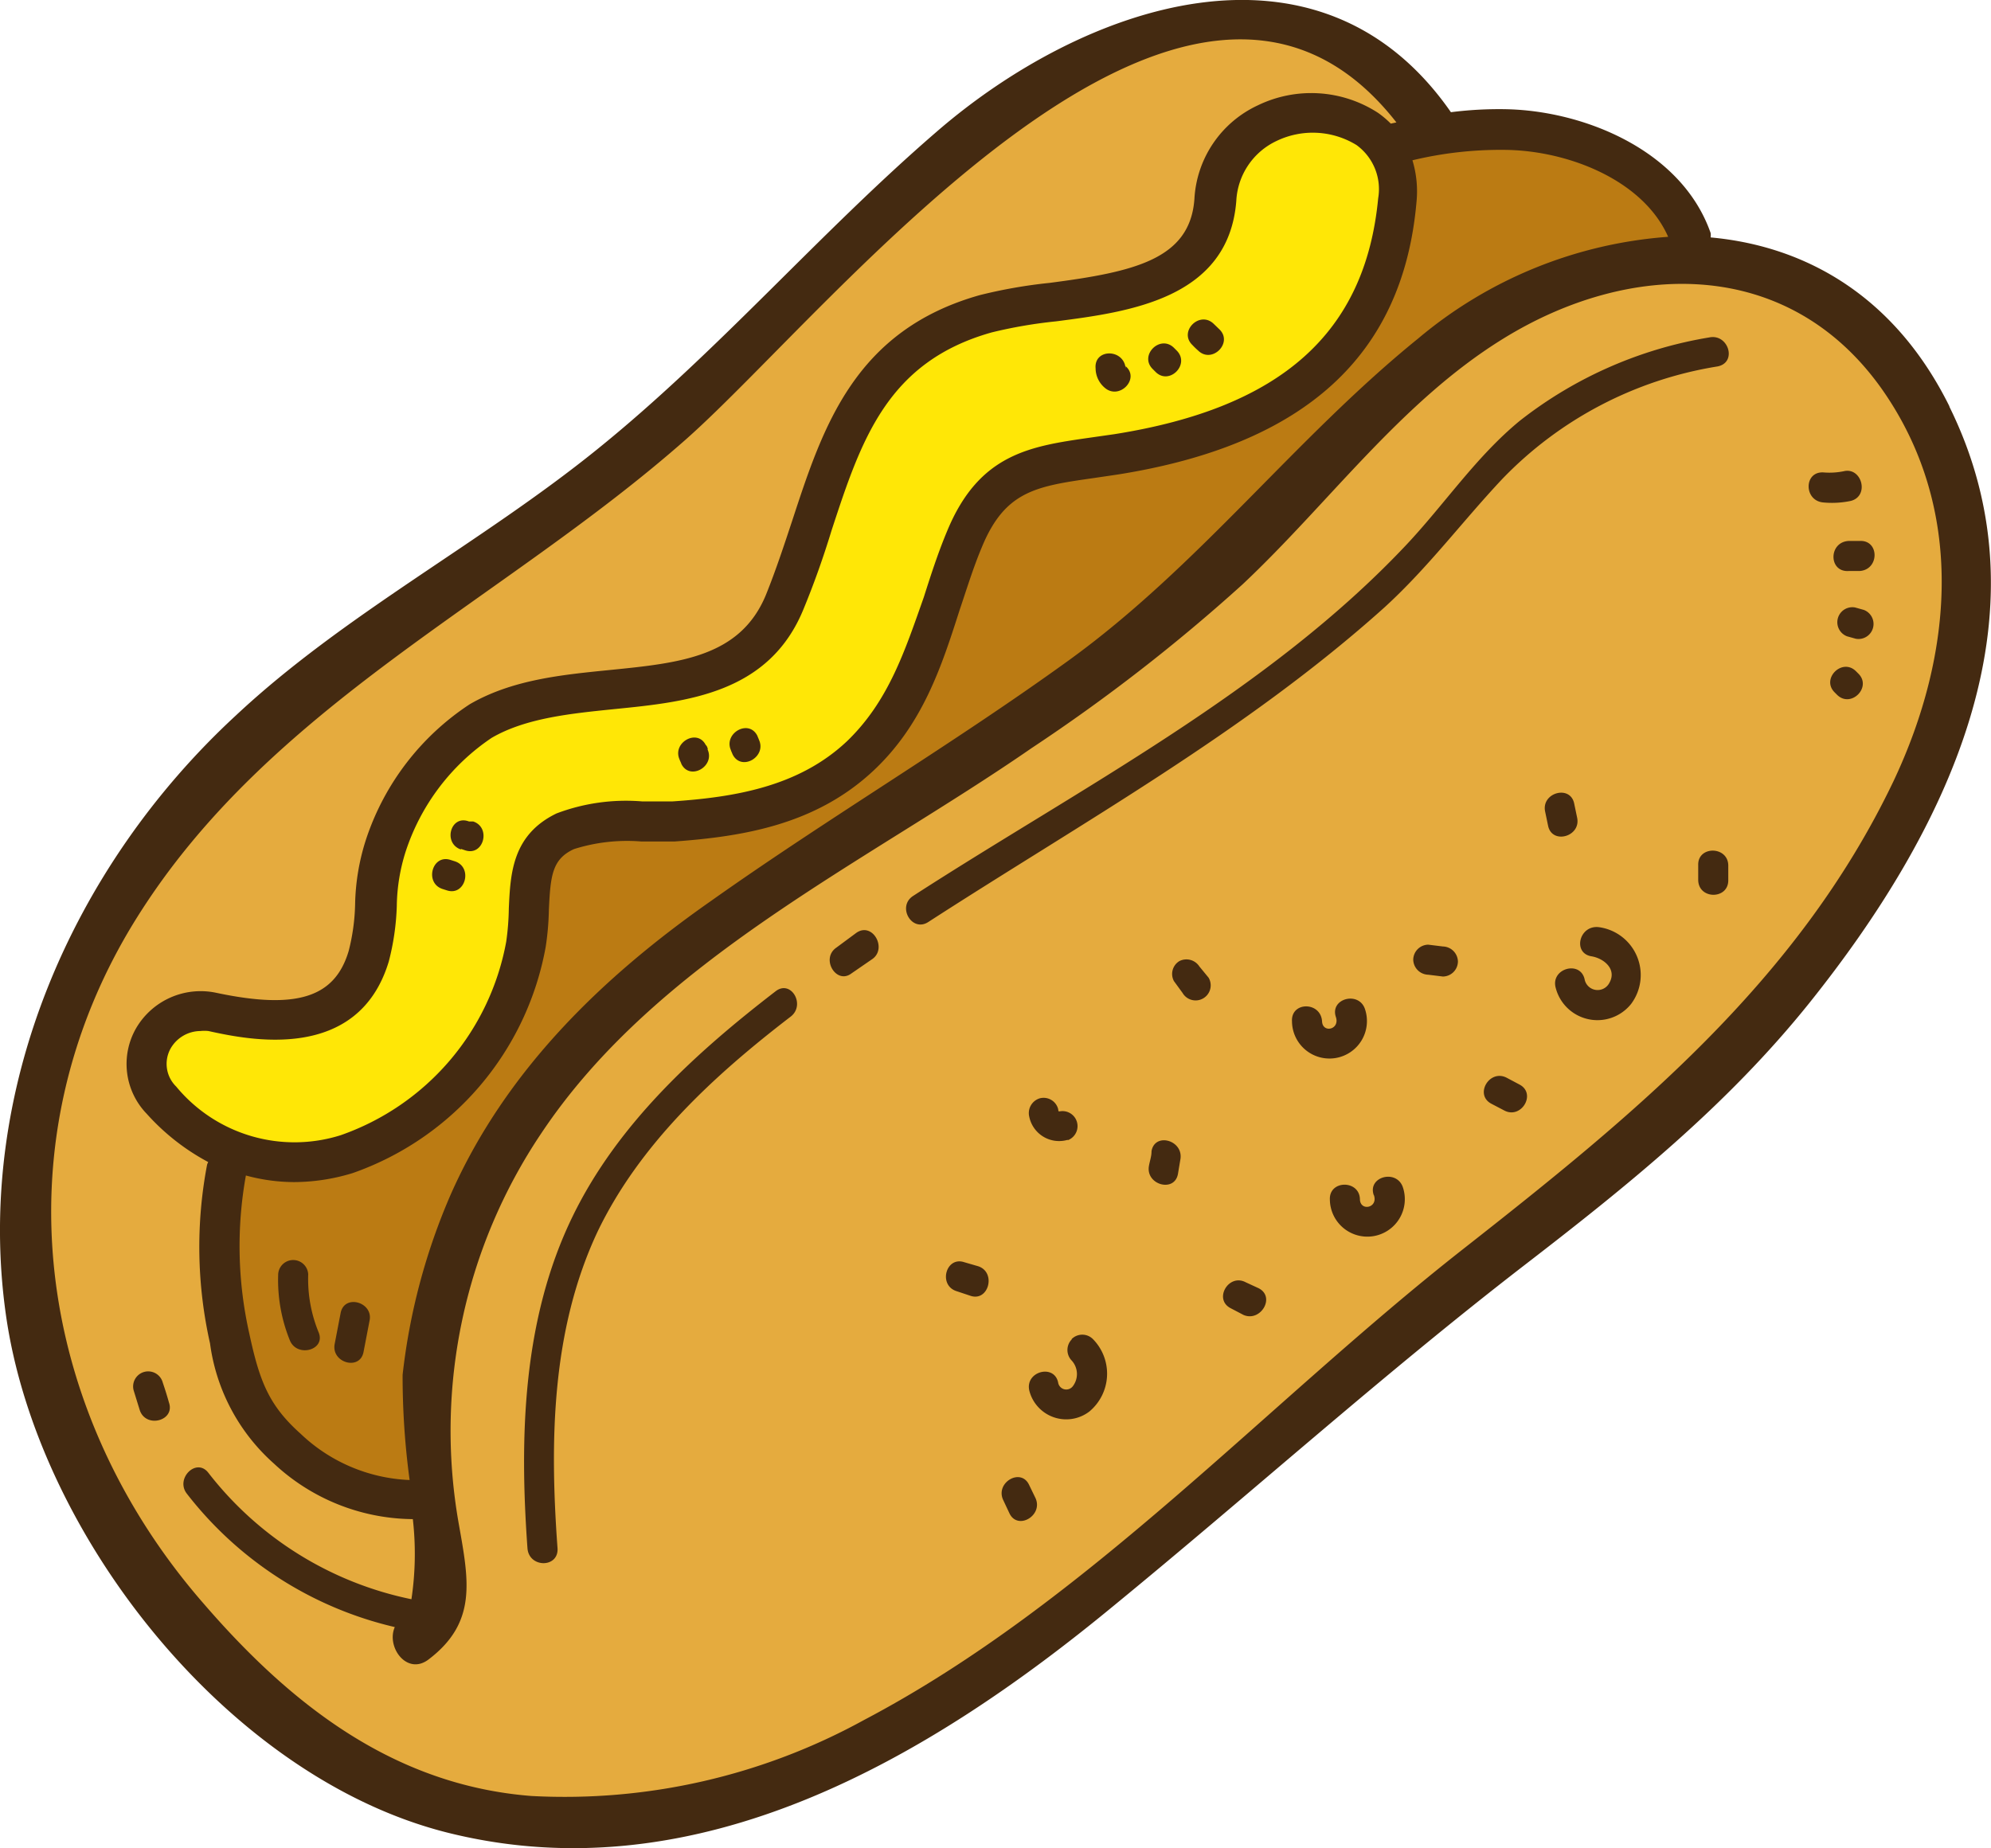 <svg xmlns="http://www.w3.org/2000/svg" viewBox="0 0 99.35 92.24"><defs><style>.cls-1{fill:#e5ab3e;}.cls-2{fill:#bb7b13;}.cls-3{fill:#ffe706;}.cls-4{fill:#442a11;}</style></defs><g id="Laag_2" data-name="Laag 2"><g id="objects"><path class="cls-1" d="M98.18,28.19a19.56,19.56,0,0,0-3.25-9.44A14,14,0,0,0,86.87,13a11.9,11.9,0,0,0-2.51-.32c-4.56-.14-9.12,2.11-12.72,5.07-4.26,3.5-7.62,8-11.76,11.62-5.65,5-16.16,11.57-22.45,15.71C33,48,28.82,51.51,25.89,56A29.42,29.42,0,0,0,21.09,71a15.57,15.57,0,0,0,.28,3.72l-.41.07a9.21,9.21,0,0,1-6.62-2.5c-1.88-1.68-2.38-3.19-2.88-5.51a20.9,20.9,0,0,1-.14-8.51l.38-.83a9.9,9.9,0,0,1-3.64-2.54,2.65,2.65,0,0,1,2.55-4.39c3,.64,6.7.95,7.79-2.78.54-1.83.17-3.7.86-5.54A11.78,11.78,0,0,1,24,36c4.85-2.84,12.69.06,15.15-5.94s2.74-12.32,10-14.37C53,14.6,60.2,15.45,60.6,10c.34-4.79,6.59-5.62,8.54-2.59l.35-.25c.65-.18,1.31-.32,2-.44l0-.37C69.36,2.76,64.82.83,60.6,1.11,56,1.42,51.79,3.89,48.28,6.88c-5.92,5.05-10.92,10.92-17,15.91-5.82,4.82-12.23,8.72-18.18,13.32-1.9,1.47-3.24,3.78-4.83,5.59A30.36,30.36,0,0,0,2.43,69.58c1.46,4.81,4.59,8.93,8,12.62A28.06,28.06,0,0,0,19,89c8.6,3.92,19,1.46,26.7-3.2a94.74,94.74,0,0,0,11.82-8.94L71.06,65.52C75.25,62,79.75,59,83.76,55.25,90.34,49.05,99,37.58,98.18,28.19Z"/><path class="cls-2" d="M75.08,6.45a19.87,19.87,0,0,0-3.62.29c-.66.12-1.32.26-2,.44l-.35.25A4,4,0,0,1,69.69,10c-.79,8.18-6.44,11.46-14,12.66-3.59.57-6,.44-7.59,4.24s-2,7.82-5.15,10.77c-2.59,2.43-5.89,3-9.32,3.27-1.64.12-3.92-.2-5.42.52-2.27,1.1-1.59,3.36-2,5.64C25.13,53.89,18,59.91,11.7,57.46l-.38.83a20.9,20.9,0,0,0,.14,8.51c.5,2.32,1,3.83,2.88,5.51A9.21,9.21,0,0,0,21,74.81l.41-.07A15.57,15.57,0,0,1,21.09,71,29.42,29.42,0,0,1,25.89,56C28.82,51.51,33,48,37.43,45.12,43.72,41,54.23,34.39,59.88,29.41c4.14-3.64,7.5-8.12,11.76-11.62,3.6-3,8.16-5.21,12.72-5.07l0-.77C83.13,8.31,78.72,6.51,75.08,6.45Z"/><path class="cls-3" d="M69.14,7.43c-2-3-8.2-2.2-8.54,2.59C60.2,15.45,53,14.6,49.16,15.7c-7.28,2.05-7.58,8.44-10,14.37S28.84,33.17,24,36a11.78,11.78,0,0,0-4.73,6.2c-.69,1.84-.32,3.71-.86,5.54-1.09,3.73-4.77,3.42-7.79,2.78a2.65,2.65,0,0,0-2.55,4.39,9.9,9.9,0,0,0,3.64,2.54C18,59.91,25.13,53.89,26.25,47.12c.37-2.28-.31-4.54,2-5.64,1.5-.72,3.78-.4,5.42-.52,3.43-.25,6.73-.84,9.32-3.27,3.15-2.95,3.6-7,5.15-10.77s4-3.67,7.59-4.24c7.56-1.2,13.21-4.48,14-12.66A4,4,0,0,0,69.14,7.43Z"/><path class="cls-4" d="M17,65.52l-.3,1.56c-.18.94,1.26,1.35,1.44.4l.3-1.56C18.64,65,17.2,64.57,17,65.52ZM8.12,69a.75.75,0,0,0-1.45.4c.1.32.2.65.31,1,.32.9,1.77.51,1.45-.4C8.32,69.6,8.21,69.27,8.12,69Zm7.26-5.36a.75.75,0,0,0-1.5,0,8,8,0,0,0,.58,3.25c.35.89,1.81.5,1.44-.39A7,7,0,0,1,15.38,63.59ZM92.24,27c-1,.06-1,1.56,0,1.5l.55,0c1-.06,1-1.56,0-1.5ZM38.71,49.47c-4,3.08-7.89,6.62-10.14,11.25-2.5,5.14-2.65,11-2.25,16.55.07,1,1.57,1,1.5,0-.39-5.33-.31-10.88,2-15.8,2.11-4.39,5.81-7.79,9.61-10.71C40.23,50.18,39.48,48.88,38.71,49.47ZM48.81,63.2,48.12,63c-.92-.31-1.31,1.14-.4,1.44l.69.23C49.33,65,49.73,63.5,48.81,63.2ZM42.73,46.56l-1,.74c-.79.55,0,1.85.75,1.29l1.06-.73C44.28,47.32,43.53,46,42.73,46.56ZM22.08,44.37l.22.07c.92.3,1.31-1.15.4-1.45l-.22-.07C21.56,42.62,21.17,44.07,22.08,44.37Zm.92-2,.21.07c.92.31,1.31-1.14.4-1.44L23.4,41C22.48,40.65,22.09,42.09,23,42.4ZM51.35,74.11c-.41-.87-1.7-.11-1.29.76l.31.66c.41.87,1.7.11,1.3-.76Zm6.31-55.55c.68.69,1.74-.37,1.06-1.06l-.14-.14c-.69-.68-1.75.38-1.06,1.06Zm2.13-1.06c.69.67,1.75-.39,1.06-1.06l-.29-.28c-.7-.67-1.76.39-1.06,1.06A3.83,3.83,0,0,0,59.79,17.5ZM34,38.13c.43.86,1.73.1,1.29-.76.07.13,0-.15-.07-.18-.43-.86-1.73-.1-1.29.76C33.86,37.82,34,38.1,34,38.13ZM56.17,18.28v.11c-.09-1-1.59-1-1.5,0a1.28,1.28,0,0,0,.44.95C55.84,20,56.9,18.91,56.17,18.28ZM36.56,37.66c.44.86,1.73.1,1.3-.76.06.13-.06-.15-.07-.18-.44-.86-1.73-.1-1.3.76C36.42,37.34,36.55,37.63,36.56,37.66Zm32,22c.21.62-.66.81-.7.22,0-1-1.55-1-1.5,0A1.87,1.87,0,1,0,70,59.25C69.68,58.34,68.23,58.73,68.55,59.65ZM84.74,43.18l0,.73c0,1,1.53,1,1.5,0l0-.73C86.21,42.22,84.71,42.21,84.74,43.18Zm-4.93,3.1c-1-.15-1.36,1.29-.4,1.45.62.1,1.28.64.9,1.32a.66.66,0,0,1-1.24-.18c-.22-.94-1.67-.54-1.45.4a2.15,2.15,0,0,0,3.77.84A2.41,2.41,0,0,0,79.81,46.28ZM78.7,40.82l-.15-.72c-.2-.94-1.64-.54-1.45.4l.15.72C77.45,42.16,78.89,41.76,78.7,40.82ZM92,23.52a3.57,3.57,0,0,1-1,.06c-1-.07-1,1.43,0,1.5A4.56,4.56,0,0,0,92.36,25C93.3,24.75,92.9,23.3,92,23.52Zm1,6.92-.43-.12a.75.75,0,0,0-.4,1.44l.43.12A.75.75,0,0,0,93,30.44Zm4.28-10.15c-2.7-5.46-7.11-8-11.92-8.44a.83.83,0,0,0,0-.22C83.91,7.48,79,5.51,75.1,5.45a19,19,0,0,0-2.7.15C65.78-3.93,54,.27,46.72,6.59c-5.86,5.06-10.92,11-16.95,15.86-5.77,4.66-12.62,8.22-18,13.26C3.58,43.27-1.27,54.45.29,65.59c1.54,11,11.11,23.16,22.08,25.89,12.47,3.1,24-3.74,33.21-11.34C62.41,74.54,69,68.61,76,63.2c5.19-4,10.17-8,14.31-13.17C97,41.66,102.49,30.85,97.27,20.29ZM70.48,8a18.83,18.83,0,0,1,4.58-.52C78.25,7.5,82,9,83.24,11.82A21.83,21.83,0,0,0,70.76,16.9c-6.17,5-10.92,11.35-17.43,16.06-5.81,4.2-12,7.86-17.84,12-5.46,3.82-10.27,8.49-13,14.66a31.26,31.26,0,0,0-2.4,9,38.55,38.55,0,0,0,.35,5.25A8.36,8.36,0,0,1,15,71.56c-1.59-1.42-2.05-2.63-2.56-5a19.84,19.84,0,0,1-.17-7.89,9.2,9.2,0,0,0,2.4.33,10.08,10.08,0,0,0,2.93-.45,14.74,14.74,0,0,0,9.63-11.29,14,14,0,0,0,.16-1.88c.08-1.67.16-2.5,1.25-3A8.79,8.79,0,0,1,32,42c.58,0,1.15,0,1.66,0,3.46-.25,7.06-.85,9.93-3.54,2.45-2.3,3.39-5.18,4.29-8,.34-1,.68-2.12,1.11-3.14,1.16-2.83,2.73-3.05,5.59-3.46l1.22-.18C65.09,22.2,70,17.76,70.68,10.11A5.36,5.36,0,0,0,70.48,8ZM8.79,54.23a1.58,1.58,0,0,1-.27-1.91A1.73,1.73,0,0,1,10,51.46a1.87,1.87,0,0,1,.4,0c2,.44,7.47,1.6,9-3.47a12.51,12.51,0,0,0,.4-2.77,9.32,9.32,0,0,1,.44-2.71,10.93,10.93,0,0,1,4.29-5.68c1.71-1,4-1.22,6.15-1.44,3.6-.36,7.7-.77,9.42-5,.54-1.31,1-2.62,1.39-3.9,1.48-4.52,2.77-8.43,8-9.9a23.46,23.46,0,0,1,3.2-.55c3.63-.47,8.61-1.12,9-6a3.5,3.5,0,0,1,2-3,4.17,4.17,0,0,1,4,.2,2.72,2.72,0,0,1,1.08,2.66c-.64,6.71-4.83,10.45-13.16,11.77l-1.19.17c-3,.43-5.56.79-7.16,4.67-.46,1.1-.82,2.22-1.16,3.29C45.15,32.49,44.34,35,42.26,37c-2.41,2.27-5.61,2.79-8.71,3-.46,0-1,0-1.5,0a9.8,9.8,0,0,0-4.28.6c-2.21,1.07-2.3,3-2.38,4.73A12.94,12.94,0,0,1,25.26,47,12.64,12.64,0,0,1,17,56.66,7.66,7.66,0,0,1,8.79,54.23ZM94.48,39C89.7,49,81.52,55.66,73,62.35,63.19,70.05,54.23,80,43.11,85.85a31,31,0,0,1-16.6,3.79c-6.87-.54-12-4.57-16.33-9.58C1.75,70.41-.15,57,6.8,45.85,13.45,35.18,25.09,30,34.25,21.91c7.43-6.59,25-29.14,35.43-15.8l-.28.06a4.81,4.81,0,0,0-.64-.54,6.12,6.12,0,0,0-6-.37A5.48,5.48,0,0,0,59.6,9.94c-.22,3-3,3.63-7.23,4.18a24.79,24.79,0,0,0-3.48.61c-6.24,1.76-7.82,6.56-9.34,11.2-.41,1.24-.83,2.52-1.33,3.76-1.28,3.1-4.29,3.4-7.78,3.75-2.4.24-4.88.48-7,1.71a12.89,12.89,0,0,0-5.16,6.7,11.13,11.13,0,0,0-.56,3.28,10.23,10.23,0,0,1-.32,2.33c-.69,2.34-2.61,2.94-6.62,2.09a3.73,3.73,0,0,0-4,1.79,3.58,3.58,0,0,0,.54,4.25A11.18,11.18,0,0,0,10.39,58s-.05.09-.06.15a21.92,21.92,0,0,0,.15,8.9,9.74,9.74,0,0,0,3.19,6,10.26,10.26,0,0,0,6.81,2.77h.12a15.25,15.25,0,0,1-.07,4A17.19,17.19,0,0,1,10.39,73.5c-.6-.76-1.66.31-1.06,1.06A18.41,18.41,0,0,0,19.7,81.21c-.44,1,.61,2.43,1.68,1.62,2.48-1.88,2-4,1.49-6.9A26.61,26.61,0,0,1,27,56.58c5.76-8.66,16.15-13.48,24.49-19.25A88.54,88.54,0,0,0,62,29.17c4.31-4.05,7.9-9.11,13-12.26,6.35-3.93,14.21-4.07,18.87,2.46C98.11,25.36,97.48,32.66,94.48,39ZM75.82,54.13l-.64-.34c-.86-.44-1.62.85-.76,1.3l.65.34C75.92,55.87,76.68,54.58,75.82,54.13ZM92.61,33.5c-.69-.68-1.75.38-1.06,1.06l.12.12c.69.68,1.75-.38,1.06-1.06ZM72,47.24l-.73-.09a.76.76,0,0,0-.75.75.77.77,0,0,0,.75.75l.73.09a.76.76,0,0,0,.75-.75A.77.77,0,0,0,72,47.24Zm-12.15,1a.77.77,0,0,0-1-.27.75.75,0,0,0-.27,1l.43.59a.75.75,0,1,0,1.3-.76Zm-2.39,9.24c0,.24-.09.48-.13.72-.16.94,1.28,1.34,1.45.39l.12-.72C59.07,56.91,57.62,56.5,57.46,57.46Zm-4.18-.57a.75.75,0,0,0-.4-1.44c-.08,0-.06,0-.08-.12a.75.75,0,0,0-.92-.53.77.77,0,0,0-.52.92A1.52,1.52,0,0,0,53.28,56.89Zm.2,9.94a.76.76,0,0,0,0,1.06,1,1,0,0,1,.06,1.27A.41.41,0,0,1,52.8,69c-.2-.94-1.65-.55-1.44.4a1.9,1.9,0,0,0,3,1.05,2.46,2.46,0,0,0,.19-3.6A.75.75,0,0,0,53.48,66.83ZM85.7,18.29c1-.19.55-1.64-.4-1.45A20.8,20.8,0,0,0,75.84,21c-2.19,1.8-3.75,4.16-5.68,6.21-6.89,7.31-16.25,12.11-24.6,17.51-.81.53-.06,1.83.76,1.3,7.73-5,15.88-9.52,22.76-15.7,2.19-2,3.87-4.27,5.87-6.4A19.11,19.11,0,0,1,85.7,18.29ZM68.11,50.36c-.31-.91-1.76-.52-1.45.4.21.63-.66.82-.69.22-.06-1-1.56-1-1.5,0a1.87,1.87,0,1,0,3.64-.62ZM62.81,64.3,62.16,64c-.85-.45-1.61.84-.76,1.29l.65.34C62.9,66,63.66,64.74,62.81,64.3Z"/></g></g></svg>